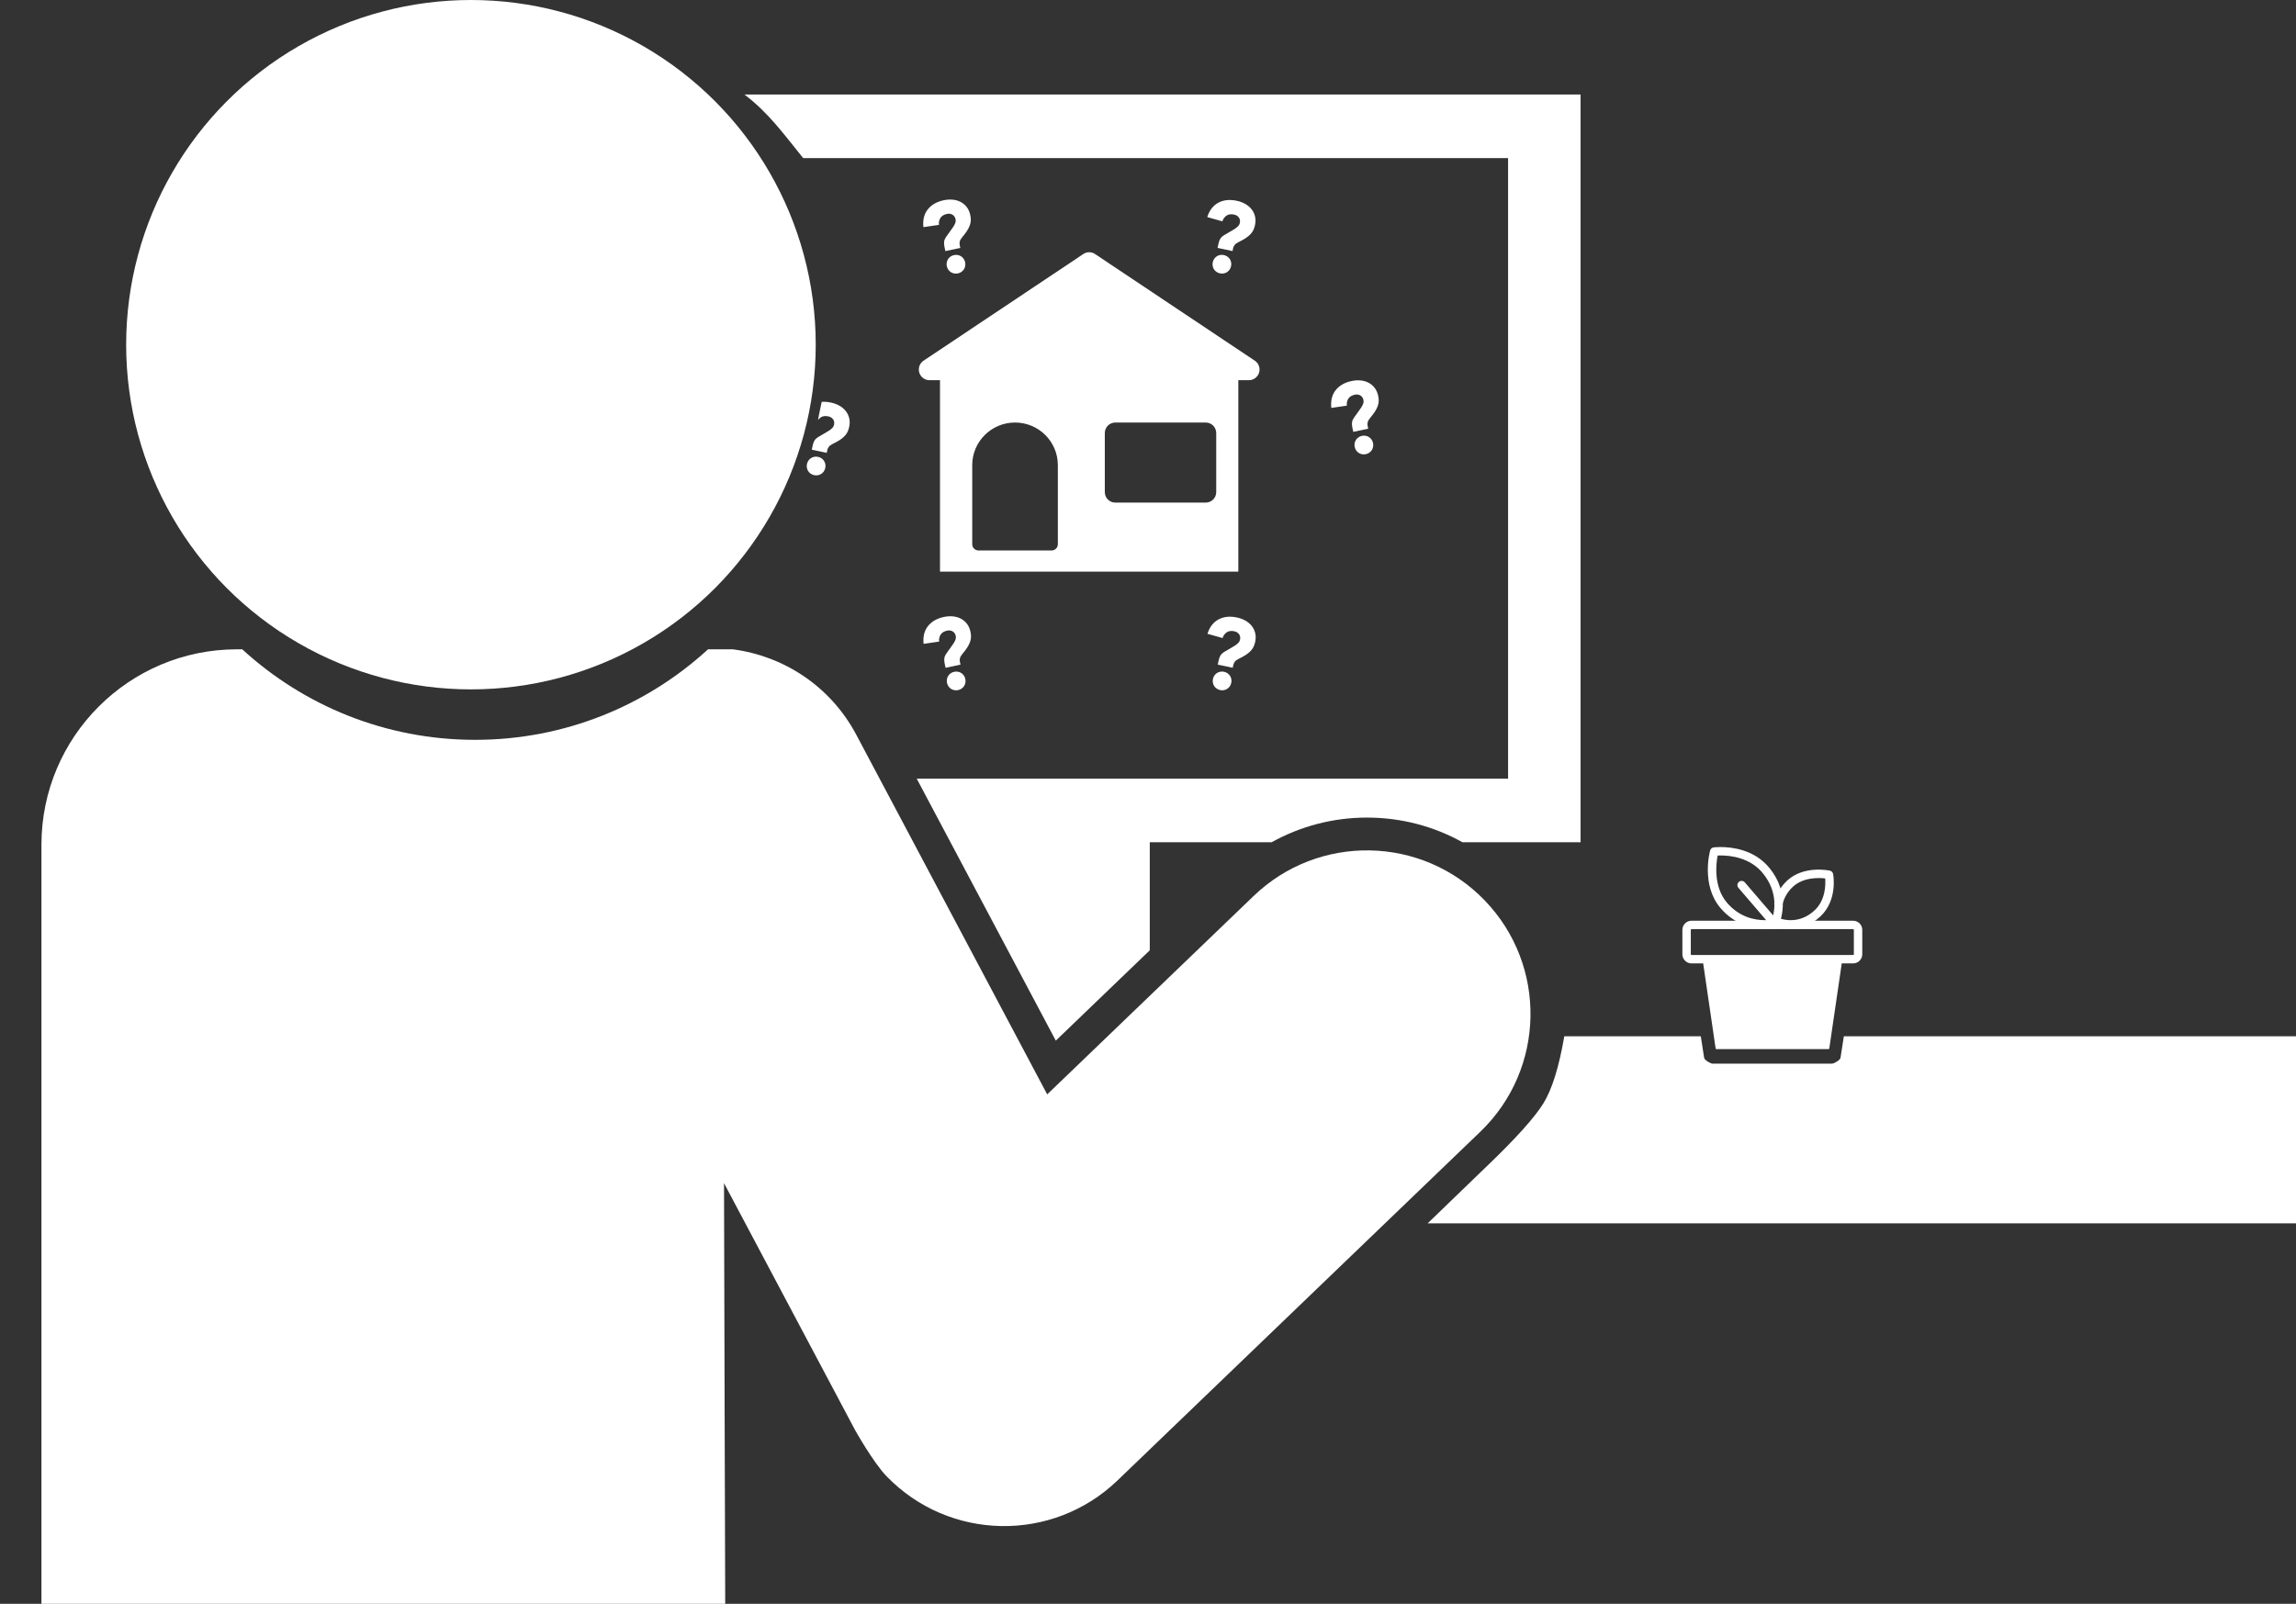 <?xml version="1.0" encoding="UTF-8"?>
<svg width="1092px" height="763px" viewBox="0 0 1092 763" version="1.1" xmlns="http://www.w3.org/2000/svg" xmlns:xlink="http://www.w3.org/1999/xlink">
    <rect x="0" y="0" width="1092" height="763" fill="#333333" stroke="none"/>
    <!-- Generator: Sketch 47.1 (45422) - http://www.bohemiancoding.com/sketch -->
    <title>Artboard 3</title>
    <desc>Created with Sketch.</desc>
    <defs></defs>
    <g id="Page-1" stroke="none" stroke-width="1" fill="none" fill-rule="evenodd">
        <g id="Artboard-3" fill="#FFFFFF">
            <path d="M354.075,44.968 C365.645,53.765 372.866,63.932 382,75.225 L717.258,75.225 L717.258,370.438 L436.003,370.438 L502.148,495.074 L546.841,452.103 L546.841,400.698 L604.791,400.698 C618.52,393.055 634.034,388.959 650.125,388.959 C666.33,388.959 681.841,393.038 695.555,400.698 L751.738,400.698 L751.738,44.968 L354.075,44.968 Z" id="Shape" fill-rule="nonzero"></path>
            <path d="M115.217,308.906 C114.382,308.906 113.546,308.906 112.711,308.906 L112.711,308.906 C61.349,308.906 19.711,350.544 19.711,401.906 L19.711,805.45 L345.12,805.45 C344.942,796.643 344.35,562.888 344.35,562.888 L406.691,680.363 C406.758,680.492 415.343,695.767 421.593,702.244 C451.417,733.16 500.66,734.049 531.579,704.224 L704.137,538.33 C735.056,508.502 735.945,459.26 706.119,428.34 C676.292,397.423 627.049,396.538 596.131,426.36 L498.057,520.647 L407.26,349.555 C394.979,326.412 372.669,312.049 348.524,308.906 C344.526,308.906 340.602,308.906 336.753,308.906 C307.574,335.649 268.685,351.97 225.985,351.97 C183.285,351.97 144.396,335.649 115.217,308.906 Z" id="Combined-Shape" fill-rule="nonzero"></path>
            <circle id="Oval-4" cx="223.985" cy="163.985" r="163.985"></circle>
            <path d="M386.532,211.849 C386.733,210.902 387.031,210.124 387.424,209.515 C387.818,208.905 388.375,208.38 389.096,207.939 C390.161,207.275 391.132,206.705 392.008,206.232 C392.884,205.758 393.65,205.302 394.304,204.863 C394.958,204.425 395.487,203.993 395.891,203.567 C396.295,203.141 396.554,202.66 396.668,202.123 C396.89,201.081 396.739,200.2 396.216,199.478 C395.693,198.756 394.942,198.291 393.963,198.083 C392.479,197.768 391.263,197.938 390.315,198.595 C389.873,198.901 389.497,199.26 389.187,199.672 C388.831,200.145 390.183,194.387 390,195 L390.801,191.189 C392.179,191.076 393.648,191.185 395.21,191.517 C396.662,191.826 397.986,192.313 399.181,192.98 C400.376,193.646 401.379,194.478 402.19,195.476 C403.001,196.473 403.567,197.616 403.887,198.905 C404.207,200.195 404.206,201.597 403.883,203.112 C403.689,204.028 403.418,204.837 403.071,205.539 C402.724,206.24 402.244,206.906 401.632,207.535 C401.019,208.164 400.263,208.77 399.364,209.354 C398.464,209.939 397.352,210.552 396.027,211.195 C395.18,211.609 394.573,212.057 394.207,212.54 C393.84,213.023 393.599,213.533 393.485,214.07 L393.193,215.444 L386.089,213.933 L386.532,211.849 Z M383.794,220.772 C383.921,220.172 384.153,219.627 384.488,219.137 C384.823,218.648 385.23,218.247 385.708,217.937 C386.187,217.626 386.718,217.417 387.302,217.31 C387.886,217.203 388.477,217.213 389.077,217.341 C389.677,217.468 390.222,217.7 390.712,218.035 C391.202,218.37 391.602,218.777 391.913,219.255 C392.224,219.734 392.433,220.265 392.539,220.849 C392.646,221.433 392.636,222.024 392.509,222.624 C392.381,223.224 392.15,223.769 391.815,224.259 C391.48,224.749 391.073,225.149 390.594,225.46 C390.115,225.771 389.584,225.98 389.001,226.087 C388.417,226.193 387.825,226.183 387.225,226.056 C386.625,225.928 386.08,225.697 385.59,225.362 C385.101,225.027 384.7,224.62 384.39,224.141 C384.079,223.663 383.87,223.131 383.763,222.548 C383.656,221.964 383.666,221.372 383.794,220.772 Z" id="Combined-Shape"></path>
            <path d="M588.957,180.87 L588.957,271.957 L447.072,271.957 L447.072,180.87 L442.064,180.87 C439.902,180.87 437.978,179.493 437.274,177.444 C436.572,175.395 437.249,173.125 438.955,171.793 L514.916,121.069 C516.744,119.644 519.307,119.644 521.135,121.069 L597.096,171.793 C598.805,173.125 599.479,175.395 598.777,177.444 C598.073,179.493 596.149,180.87 593.987,180.87 L588.957,180.87 Z M530.459,201.014 C527.698,201.014 525.459,203.253 525.459,206.014 L525.459,234.113 C525.459,236.875 527.698,239.113 530.459,239.113 L573.447,239.113 C576.208,239.113 578.447,236.875 578.447,234.113 L578.447,206.014 C578.447,203.253 576.208,201.014 573.447,201.014 L530.459,201.014 Z M503.125,221.305 C503.125,210.099 494.008,201.014 482.762,201.014 C471.517,201.014 462.399,210.099 462.399,221.305 L462.399,258.885 C462.399,260.542 463.742,261.885 465.399,261.885 L500.125,261.885 C501.782,261.885 503.125,260.542 503.125,258.885 L503.125,221.305 Z" id="Combined-Shape" fill-rule="nonzero"></path>
            <path d="M580.278,116.696 C580.278,115.728 580.407,114.905 580.665,114.227 C580.923,113.549 581.359,112.92 581.972,112.338 C582.876,111.467 583.707,110.708 584.466,110.063 C585.225,109.417 585.878,108.812 586.427,108.247 C586.976,107.682 587.404,107.149 587.71,106.649 C588.017,106.149 588.17,105.624 588.17,105.075 C588.17,104.01 587.839,103.179 587.178,102.582 C586.516,101.984 585.685,101.686 584.684,101.686 C583.167,101.686 582.013,102.105 581.222,102.945 C580.431,103.784 579.987,104.801 579.89,105.995 L572.433,105.511 C572.788,102.089 574.047,99.483 576.21,97.691 C578.373,95.899 581.149,95.004 584.539,95.004 C586.024,95.004 587.42,95.205 588.727,95.609 C590.034,96.012 591.188,96.618 592.189,97.425 C593.19,98.232 593.981,99.232 594.562,100.427 C595.143,101.621 595.433,102.993 595.433,104.543 C595.433,105.479 595.336,106.326 595.143,107.085 C594.949,107.843 594.618,108.594 594.15,109.336 C593.682,110.079 593.069,110.829 592.31,111.588 C591.552,112.347 590.591,113.178 589.429,114.082 C588.687,114.663 588.186,115.228 587.928,115.776 C587.67,116.325 587.541,116.874 587.541,117.423 L587.541,118.827 L580.278,118.827 L580.278,116.696 Z M579.454,125.993 C579.454,125.38 579.567,124.799 579.793,124.25 C580.019,123.701 580.334,123.225 580.738,122.822 C581.141,122.418 581.617,122.103 582.166,121.877 C582.715,121.651 583.296,121.538 583.909,121.538 C584.522,121.538 585.104,121.651 585.652,121.877 C586.201,122.103 586.677,122.418 587.081,122.822 C587.484,123.225 587.799,123.701 588.025,124.25 C588.251,124.799 588.364,125.38 588.364,125.993 C588.364,126.607 588.251,127.188 588.025,127.736 C587.799,128.285 587.484,128.761 587.081,129.165 C586.677,129.568 586.201,129.883 585.652,130.109 C585.104,130.335 584.522,130.448 583.909,130.448 C583.296,130.448 582.715,130.335 582.166,130.109 C581.617,129.883 581.141,129.568 580.738,129.165 C580.334,128.761 580.019,128.285 579.793,127.736 C579.567,127.188 579.454,126.607 579.454,125.993 Z" id="?" transform="translate(583.933, 112.726) rotate(12) translate(-583.933, -112.726) "></path>
            <path d="M448.278,116.696 C448.278,115.728 448.407,114.905 448.665,114.227 C448.923,113.549 449.359,112.92 449.972,112.338 C450.876,111.467 451.707,110.708 452.466,110.063 C453.225,109.417 453.878,108.812 454.427,108.247 C454.976,107.682 455.404,107.149 455.71,106.649 C456.017,106.149 456.17,105.624 456.17,105.075 C456.17,104.01 455.839,103.179 455.178,102.582 C454.516,101.984 453.685,101.686 452.684,101.686 C451.167,101.686 450.013,102.105 449.222,102.945 C448.431,103.784 447.987,104.801 447.89,105.995 L440.433,105.511 C440.788,102.089 442.047,99.483 444.21,97.691 C446.373,95.899 449.149,95.004 452.539,95.004 C454.024,95.004 455.42,95.205 456.727,95.609 C458.034,96.012 459.188,96.618 460.189,97.425 C461.19,98.232 461.981,99.232 462.562,100.427 C463.143,101.621 463.433,102.993 463.433,104.543 C463.433,105.479 463.336,106.326 463.143,107.085 C462.949,107.843 462.618,108.594 462.15,109.336 C461.682,110.079 461.069,110.829 460.31,111.588 C459.552,112.347 458.591,113.178 457.429,114.082 C456.687,114.663 456.186,115.228 455.928,115.776 C455.67,116.325 455.541,116.874 455.541,117.423 L455.541,118.827 L448.278,118.827 L448.278,116.696 Z M447.454,125.993 C447.454,125.38 447.567,124.799 447.793,124.25 C448.019,123.701 448.334,123.225 448.738,122.822 C449.141,122.418 449.617,122.103 450.166,121.877 C450.715,121.651 451.296,121.538 451.909,121.538 C452.522,121.538 453.104,121.651 453.652,121.877 C454.201,122.103 454.677,122.418 455.081,122.822 C455.484,123.225 455.799,123.701 456.025,124.25 C456.251,124.799 456.364,125.38 456.364,125.993 C456.364,126.607 456.251,127.188 456.025,127.736 C455.799,128.285 455.484,128.761 455.081,129.165 C454.677,129.568 454.201,129.883 453.652,130.109 C453.104,130.335 452.522,130.448 451.909,130.448 C451.296,130.448 450.715,130.335 450.166,130.109 C449.617,129.883 449.141,129.568 448.738,129.165 C448.334,128.761 448.019,128.285 447.793,127.736 C447.567,127.188 447.454,126.607 447.454,125.993 Z" id="?" transform="translate(451.933, 112.726) rotate(-12) translate(-451.933, -112.726) "></path>
            <path d="M580.37,314.941 C580.37,313.972 580.499,313.149 580.757,312.471 C581.016,311.793 581.451,311.164 582.065,310.583 C582.969,309.711 583.8,308.952 584.558,308.307 C585.317,307.661 585.971,307.056 586.519,306.491 C587.068,305.926 587.496,305.394 587.803,304.893 C588.109,304.393 588.263,303.868 588.263,303.319 C588.263,302.254 587.932,301.423 587.27,300.826 C586.608,300.229 585.777,299.93 584.776,299.93 C583.259,299.93 582.105,300.35 581.314,301.189 C580.523,302.028 580.079,303.045 579.983,304.239 L572.526,303.755 C572.881,300.333 574.14,297.727 576.303,295.935 C578.465,294.144 581.242,293.248 584.631,293.248 C586.116,293.248 587.512,293.45 588.819,293.853 C590.127,294.257 591.281,294.862 592.282,295.669 C593.282,296.476 594.073,297.477 594.654,298.671 C595.235,299.865 595.526,301.237 595.526,302.787 C595.526,303.723 595.429,304.57 595.235,305.329 C595.042,306.088 594.711,306.838 594.243,307.581 C593.775,308.323 593.161,309.074 592.403,309.832 C591.644,310.591 590.684,311.422 589.522,312.326 C588.779,312.907 588.279,313.472 588.02,314.021 C587.762,314.569 587.633,315.118 587.633,315.667 L587.633,317.071 L580.37,317.071 L580.37,314.941 Z M579.547,324.237 C579.547,323.624 579.66,323.043 579.886,322.494 C580.112,321.945 580.426,321.469 580.83,321.066 C581.233,320.662 581.71,320.348 582.258,320.122 C582.807,319.896 583.388,319.783 584.002,319.783 C584.615,319.783 585.196,319.896 585.745,320.122 C586.293,320.348 586.77,320.662 587.173,321.066 C587.577,321.469 587.891,321.945 588.117,322.494 C588.343,323.043 588.456,323.624 588.456,324.237 C588.456,324.851 588.343,325.432 588.117,325.981 C587.891,326.529 587.577,327.005 587.173,327.409 C586.77,327.812 586.293,328.127 585.745,328.353 C585.196,328.579 584.615,328.692 584.002,328.692 C583.388,328.692 582.807,328.579 582.258,328.353 C581.71,328.127 581.233,327.812 580.83,327.409 C580.426,327.005 580.112,326.529 579.886,325.981 C579.66,325.432 579.547,324.851 579.547,324.237 Z" id="?" transform="translate(584.026, 310.97) rotate(12) translate(-584.026, -310.97) "></path>
            <path d="M448.37,314.941 C448.37,313.972 448.499,313.149 448.757,312.471 C449.016,311.793 449.451,311.164 450.065,310.583 C450.969,309.711 451.8,308.952 452.558,308.307 C453.317,307.661 453.971,307.056 454.519,306.491 C455.068,305.926 455.496,305.394 455.803,304.893 C456.109,304.393 456.263,303.868 456.263,303.319 C456.263,302.254 455.932,301.423 455.27,300.826 C454.608,300.229 453.777,299.93 452.776,299.93 C451.259,299.93 450.105,300.35 449.314,301.189 C448.523,302.028 448.079,303.045 447.983,304.239 L440.526,303.755 C440.881,300.333 442.14,297.727 444.303,295.935 C446.465,294.144 449.242,293.248 452.631,293.248 C454.116,293.248 455.512,293.45 456.819,293.853 C458.127,294.257 459.281,294.862 460.282,295.669 C461.282,296.476 462.073,297.477 462.654,298.671 C463.235,299.865 463.526,301.237 463.526,302.787 C463.526,303.723 463.429,304.57 463.235,305.329 C463.042,306.088 462.711,306.838 462.243,307.581 C461.775,308.323 461.161,309.074 460.403,309.832 C459.644,310.591 458.684,311.422 457.522,312.326 C456.779,312.907 456.279,313.472 456.02,314.021 C455.762,314.569 455.633,315.118 455.633,315.667 L455.633,317.071 L448.37,317.071 L448.37,314.941 Z M447.547,324.237 C447.547,323.624 447.66,323.043 447.886,322.494 C448.112,321.945 448.426,321.469 448.83,321.066 C449.233,320.662 449.71,320.348 450.258,320.122 C450.807,319.896 451.388,319.783 452.002,319.783 C452.615,319.783 453.196,319.896 453.745,320.122 C454.293,320.348 454.77,320.662 455.173,321.066 C455.577,321.469 455.891,321.945 456.117,322.494 C456.343,323.043 456.456,323.624 456.456,324.237 C456.456,324.851 456.343,325.432 456.117,325.981 C455.891,326.529 455.577,327.005 455.173,327.409 C454.77,327.812 454.293,328.127 453.745,328.353 C453.196,328.579 452.615,328.692 452.002,328.692 C451.388,328.692 450.807,328.579 450.258,328.353 C449.71,328.127 449.233,327.812 448.83,327.409 C448.426,327.005 448.112,326.529 447.886,325.981 C447.66,325.432 447.547,324.851 447.547,324.237 Z" id="?" transform="translate(452.026, 310.97) rotate(-12) translate(-452.026, -310.97) "></path>
            <path d="M642.278,202.696 C642.278,201.728 642.407,200.905 642.665,200.227 C642.923,199.549 643.359,198.92 643.972,198.338 C644.876,197.467 645.707,196.708 646.466,196.063 C647.225,195.417 647.878,194.812 648.427,194.247 C648.976,193.682 649.404,193.149 649.71,192.649 C650.017,192.149 650.17,191.624 650.17,191.075 C650.17,190.01 649.839,189.179 649.178,188.582 C648.516,187.984 647.685,187.686 646.684,187.686 C645.167,187.686 644.013,188.105 643.222,188.945 C642.431,189.784 641.987,190.801 641.89,191.995 L634.433,191.511 C634.788,188.089 636.047,185.483 638.21,183.691 C640.373,181.899 643.149,181.004 646.539,181.004 C648.024,181.004 649.42,181.205 650.727,181.609 C652.034,182.012 653.188,182.618 654.189,183.425 C655.19,184.232 655.981,185.232 656.562,186.427 C657.143,187.621 657.433,188.993 657.433,190.543 C657.433,191.479 657.336,192.326 657.143,193.085 C656.949,193.843 656.618,194.594 656.15,195.336 C655.682,196.079 655.069,196.829 654.31,197.588 C653.552,198.347 652.591,199.178 651.429,200.082 C650.687,200.663 650.186,201.228 649.928,201.776 C649.67,202.325 649.541,202.874 649.541,203.423 L649.541,204.827 L642.278,204.827 L642.278,202.696 Z M641.454,211.993 C641.454,211.38 641.567,210.799 641.793,210.25 C642.019,209.701 642.334,209.225 642.738,208.822 C643.141,208.418 643.617,208.103 644.166,207.877 C644.715,207.651 645.296,207.538 645.909,207.538 C646.522,207.538 647.104,207.651 647.652,207.877 C648.201,208.103 648.677,208.418 649.081,208.822 C649.484,209.225 649.799,209.701 650.025,210.25 C650.251,210.799 650.364,211.38 650.364,211.993 C650.364,212.607 650.251,213.188 650.025,213.736 C649.799,214.285 649.484,214.761 649.081,215.165 C648.677,215.568 648.201,215.883 647.652,216.109 C647.104,216.335 646.522,216.448 645.909,216.448 C645.296,216.448 644.715,216.335 644.166,216.109 C643.617,215.883 643.141,215.568 642.738,215.165 C642.334,214.761 642.019,214.285 641.793,213.736 C641.567,213.188 641.454,212.607 641.454,211.993 Z" id="?" transform="translate(645.933, 198.726) rotate(-12) translate(-645.933, -198.726) "></path>
            <path d="M808.911,493 L810.513,503.285 C810.651,504.274 813.496,506.008 814.493,506.008 L871.371,506.008 C872.368,506.008 875.213,504.273 875.351,503.285 L876.953,493 L1092,493 L1092,582 L679,582 L708,554 C721.199,541.304 729.866,531.637 734,525 C738.134,518.363 741.468,507.696 744,493 L808.911,493 Z M815.389,493 L870.474,493 L869.631,499.007 L816.232,499.007 L815.389,493 Z" id="Combined-Shape"></path>
            <g id="Group" transform="translate(800, 402)">
                <polygon id="Rectangle" points="10 56 76 56 70 97 16 97"></polygon>
                <path d="M81.367,56.328 L4.499,56.328 C2.105,56.328 0.158,54.381 0.158,51.987 L0.158,40.367 C0.158,37.973 2.105,36.026 4.499,36.026 L81.367,36.026 C83.762,36.026 85.709,37.973 85.709,40.367 L85.709,51.987 C85.709,54.381 83.762,56.328 81.367,56.328 Z M4.499,40.026 C4.314,40.026 4.158,40.182 4.158,40.367 L4.158,51.987 C4.158,52.168 4.317,52.328 4.499,52.328 L81.367,52.328 C81.549,52.328 81.709,52.168 81.709,51.987 L81.709,40.367 C81.709,40.182 81.553,40.026 81.367,40.026 L4.499,40.026 L4.499,40.026 Z" id="Shape" fill-rule="nonzero"></path>
                <path d="M39.483,39.767 C34.643,39.767 25.445,38.489 18.22,29.925 C8.99,18.987 13.179,3.259 13.362,2.595 C13.576,1.821 14.232,1.248 15.03,1.144 C15.082,1.136 16.336,0.974 18.304,0.974 C23.849,0.974 34.199,2.216 41.213,10.529 C52.492,23.899 46.224,37.606 45.951,38.182 C45.692,38.731 45.197,39.133 44.607,39.274 C44.523,39.294 42.508,39.767 39.483,39.767 Z M16.924,5.005 C16.201,8.789 14.843,19.721 21.278,27.345 C27.151,34.306 34.42,35.767 39.484,35.767 C40.851,35.767 41.966,35.655 42.704,35.551 C43.78,32.541 46.302,22.763 38.158,13.109 C32.186,6.032 23.156,4.974 18.305,4.974 C17.779,4.974 17.314,4.988 16.924,5.005 Z" id="Shape" fill-rule="nonzero"></path>
                <path d="M51.687,39.766 C47.951,39.766 45.334,38.739 45.117,38.65 C44.094,38.235 43.601,37.068 44.017,36.045 C44.432,35.024 45.594,34.526 46.622,34.945 C46.968,35.081 55.387,38.296 63.103,31.02 C68.258,26.161 68.312,18.91 68.078,15.905 C65.024,15.549 57.6,15.268 52.651,19.934 C50.171,22.273 48.534,25.071 47.786,28.248 C47.533,29.323 46.454,29.985 45.381,29.737 C44.306,29.483 43.639,28.407 43.892,27.332 C44.824,23.378 46.847,19.909 49.908,17.023 C57.788,9.596 69.803,12.094 70.309,12.203 C71.094,12.374 71.702,12.998 71.851,13.788 C71.945,14.291 74.071,26.178 65.848,33.93 C60.887,38.606 55.654,39.766 51.687,39.766 Z" id="Shape" fill-rule="nonzero"></path>
                <path d="M43.13,38.324 C42.567,38.324 42.007,38.088 41.611,37.627 L26.814,20.381 C26.094,19.542 26.191,18.279 27.029,17.561 C27.869,16.84 29.13,16.937 29.849,17.776 L44.646,35.021 C45.366,35.86 45.269,37.123 44.431,37.841 C44.054,38.166 43.591,38.324 43.13,38.324 Z" id="Shape" fill-rule="nonzero"></path>
            </g>
        </g>
    </g>
</svg>